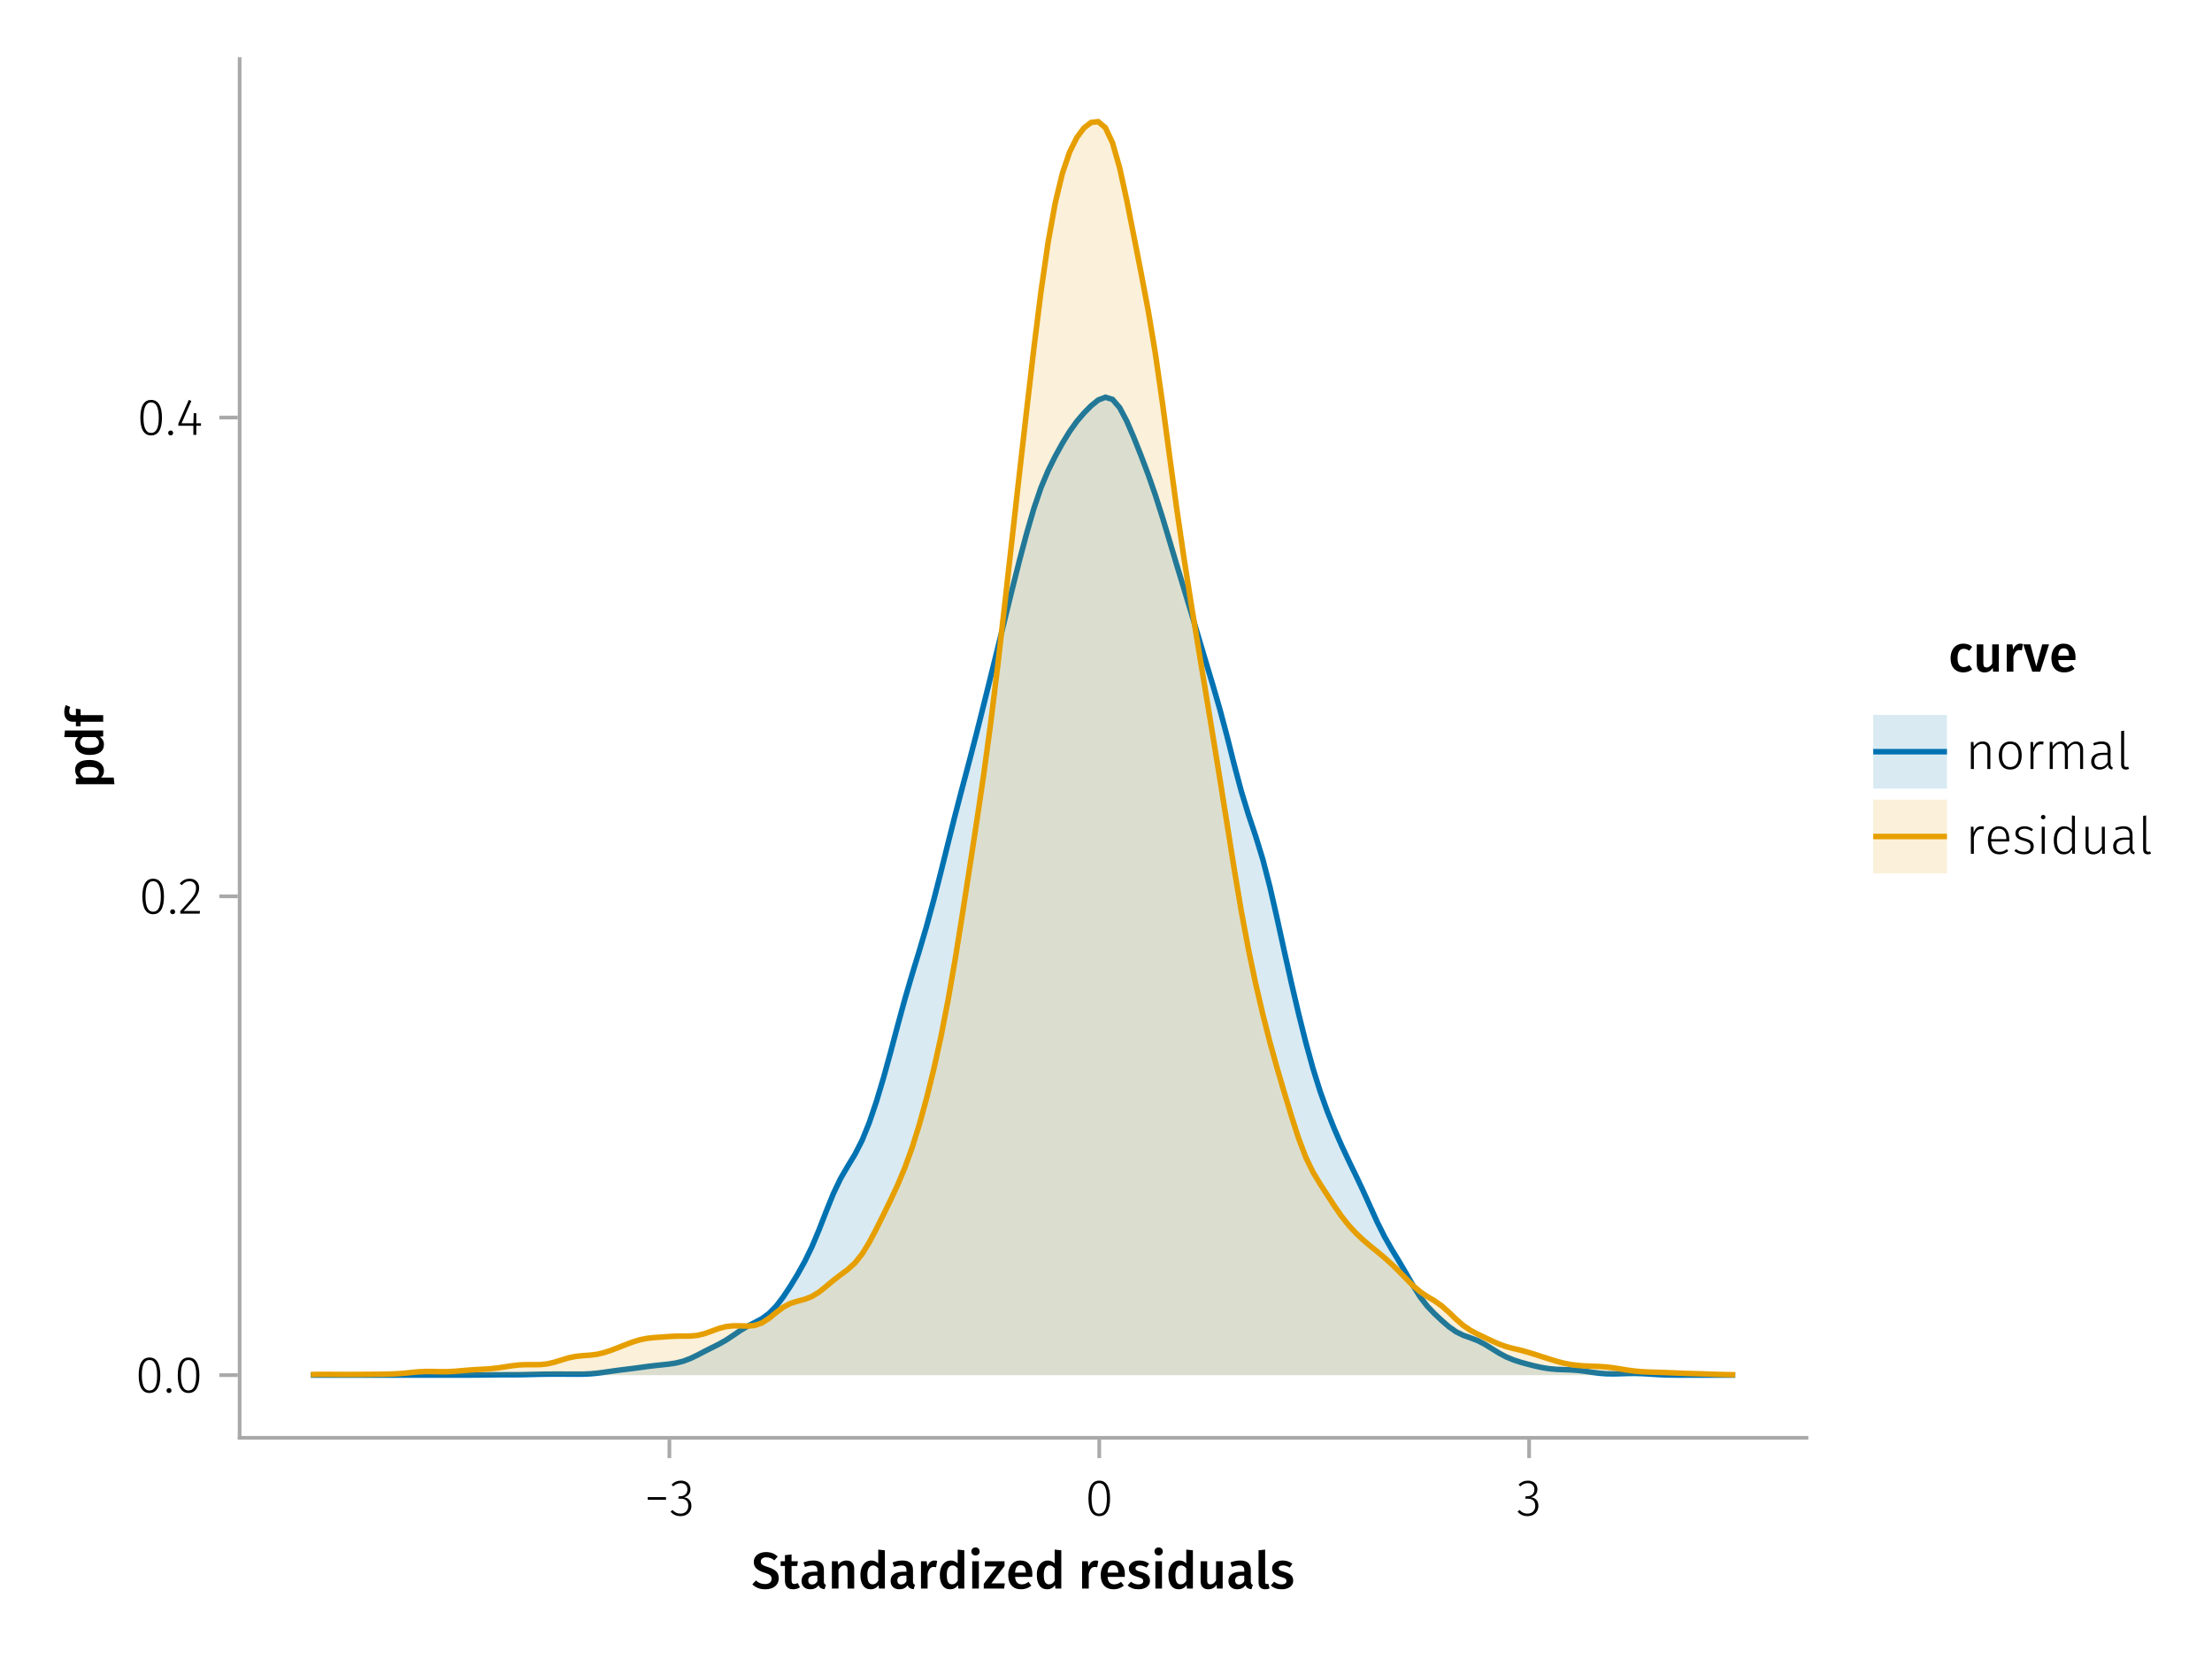 <?xml version="1.0" encoding="UTF-8"?>
<svg xmlns="http://www.w3.org/2000/svg" xmlns:xlink="http://www.w3.org/1999/xlink" width="600" height="450" viewBox="0 0 600 450">
<defs>
<g>
<g id="glyph-0-0-3b0747de">
<path d="M 3.922 -9.891 C 4.598 -9.891 5.188 -9.789 5.688 -9.594 C 6.195 -9.395 6.672 -9.094 7.109 -8.688 L 6.203 -7.641 C 5.859 -7.93 5.508 -8.141 5.156 -8.266 C 4.812 -8.398 4.438 -8.469 4.031 -8.469 C 3.582 -8.469 3.219 -8.367 2.938 -8.172 C 2.664 -7.973 2.531 -7.691 2.531 -7.328 C 2.531 -7.078 2.582 -6.875 2.688 -6.719 C 2.801 -6.562 3 -6.41 3.281 -6.266 C 3.562 -6.129 3.973 -5.977 4.516 -5.812 C 5.473 -5.508 6.191 -5.133 6.672 -4.688 C 7.148 -4.25 7.391 -3.609 7.391 -2.766 C 7.391 -2.18 7.242 -1.664 6.953 -1.219 C 6.66 -0.77 6.238 -0.422 5.688 -0.172 C 5.133 0.078 4.477 0.203 3.719 0.203 C 2.988 0.203 2.332 0.086 1.75 -0.141 C 1.164 -0.379 0.66 -0.707 0.234 -1.125 L 1.188 -2.188 C 1.562 -1.863 1.945 -1.617 2.344 -1.453 C 2.75 -1.297 3.195 -1.219 3.688 -1.219 C 4.219 -1.219 4.645 -1.344 4.969 -1.594 C 5.289 -1.844 5.453 -2.195 5.453 -2.656 C 5.453 -2.938 5.395 -3.164 5.281 -3.344 C 5.176 -3.531 4.988 -3.695 4.719 -3.844 C 4.445 -3.988 4.055 -4.141 3.547 -4.297 C 2.516 -4.617 1.77 -5.004 1.312 -5.453 C 0.852 -5.898 0.625 -6.484 0.625 -7.203 C 0.625 -7.742 0.766 -8.211 1.047 -8.609 C 1.328 -9.016 1.719 -9.328 2.219 -9.547 C 2.719 -9.773 3.285 -9.891 3.922 -9.891 Z M 3.922 -9.891 "/>
</g>
<g id="glyph-0-1-3b0747de">
<path d="M 5.312 -0.344 C 5.051 -0.156 4.758 -0.02 4.438 0.062 C 4.125 0.156 3.797 0.203 3.453 0.203 C 2.723 0.203 2.172 0 1.797 -0.406 C 1.422 -0.812 1.234 -1.414 1.234 -2.219 L 1.234 -6.125 L 0.062 -6.125 L 0.062 -7.406 L 1.234 -7.406 L 1.234 -9.047 L 3.031 -9.25 L 3.031 -7.406 L 4.75 -7.406 L 4.562 -6.125 L 3.031 -6.125 L 3.031 -2.25 C 3.031 -1.883 3.094 -1.625 3.219 -1.469 C 3.344 -1.312 3.539 -1.234 3.812 -1.234 C 4.082 -1.234 4.375 -1.32 4.688 -1.5 Z M 5.312 -0.344 "/>
</g>
<g id="glyph-0-2-3b0747de">
<path d="M 4.734 -7.609 C 5.004 -7.609 5.25 -7.57 5.469 -7.5 L 5.172 -5.766 C 4.941 -5.828 4.723 -5.859 4.516 -5.859 C 4.066 -5.859 3.719 -5.695 3.469 -5.375 C 3.219 -5.062 3.02 -4.586 2.875 -3.953 L 2.875 0 L 1.078 0 L 1.078 -7.406 L 2.625 -7.406 L 2.797 -5.953 C 2.973 -6.484 3.227 -6.891 3.562 -7.172 C 3.906 -7.461 4.297 -7.609 4.734 -7.609 Z M 4.734 -7.609 "/>
</g>
<g id="glyph-1-0-3b0747de">
<path d="M 6.547 -1.953 C 6.547 -1.672 6.586 -1.461 6.672 -1.328 C 6.766 -1.191 6.91 -1.086 7.109 -1.016 L 6.734 0.188 C 6.316 0.145 5.973 0.039 5.703 -0.125 C 5.441 -0.289 5.238 -0.547 5.094 -0.891 C 4.844 -0.523 4.523 -0.25 4.141 -0.062 C 3.766 0.113 3.348 0.203 2.891 0.203 C 2.148 0.203 1.562 -0.004 1.125 -0.422 C 0.695 -0.836 0.484 -1.391 0.484 -2.078 C 0.484 -2.879 0.773 -3.488 1.359 -3.906 C 1.941 -4.332 2.773 -4.547 3.859 -4.547 L 4.781 -4.547 L 4.781 -4.969 C 4.781 -5.445 4.672 -5.781 4.453 -5.969 C 4.234 -6.164 3.883 -6.266 3.406 -6.266 C 2.863 -6.266 2.207 -6.129 1.438 -5.859 L 1.016 -7.078 C 1.941 -7.43 2.836 -7.609 3.703 -7.609 C 5.598 -7.609 6.547 -6.758 6.547 -5.062 Z M 3.359 -1.094 C 3.961 -1.094 4.438 -1.395 4.781 -2 L 4.781 -3.5 L 4.047 -3.5 C 2.891 -3.5 2.312 -3.07 2.312 -2.219 C 2.312 -1.863 2.398 -1.586 2.578 -1.391 C 2.754 -1.191 3.016 -1.094 3.359 -1.094 Z M 3.359 -1.094 "/>
</g>
<g id="glyph-1-1-3b0747de">
<path d="M 7.312 -10.375 L 7.312 0 L 5.719 0 L 5.594 -0.938 C 5.363 -0.582 5.066 -0.301 4.703 -0.094 C 4.348 0.102 3.941 0.203 3.484 0.203 C 2.578 0.203 1.879 -0.145 1.391 -0.844 C 0.91 -1.539 0.672 -2.492 0.672 -3.703 C 0.672 -4.453 0.789 -5.125 1.031 -5.719 C 1.281 -6.312 1.629 -6.773 2.078 -7.109 C 2.535 -7.441 3.062 -7.609 3.656 -7.609 C 4.363 -7.609 4.984 -7.344 5.516 -6.812 L 5.516 -10.562 Z M 3.984 -1.141 C 4.305 -1.141 4.586 -1.219 4.828 -1.375 C 5.066 -1.531 5.297 -1.77 5.516 -2.094 L 5.516 -5.484 C 5.297 -5.742 5.078 -5.938 4.859 -6.062 C 4.641 -6.195 4.391 -6.266 4.109 -6.266 C 3.629 -6.266 3.25 -6.051 2.969 -5.625 C 2.695 -5.207 2.562 -4.566 2.562 -3.703 C 2.562 -2.797 2.68 -2.141 2.922 -1.734 C 3.172 -1.336 3.523 -1.141 3.984 -1.141 Z M 3.984 -1.141 "/>
</g>
<g id="glyph-1-2-3b0747de">
<path d="M 2.875 -7.406 L 2.875 0 L 1.078 0 L 1.078 -7.406 Z M 1.969 -11.156 C 2.301 -11.156 2.57 -11.051 2.781 -10.844 C 2.988 -10.633 3.094 -10.375 3.094 -10.062 C 3.094 -9.758 2.988 -9.504 2.781 -9.297 C 2.57 -9.086 2.301 -8.984 1.969 -8.984 C 1.633 -8.984 1.363 -9.086 1.156 -9.297 C 0.945 -9.504 0.844 -9.758 0.844 -10.062 C 0.844 -10.375 0.945 -10.633 1.156 -10.844 C 1.363 -11.051 1.633 -11.156 1.969 -11.156 Z M 1.969 -11.156 "/>
</g>
<g id="glyph-1-3-3b0747de">
<path d="M 5.891 -7.406 L 5.891 -6.125 L 2.312 -1.406 L 5.969 -1.406 L 5.781 0 L 0.25 0 L 0.25 -1.281 L 3.844 -6 L 0.562 -6 L 0.562 -7.406 Z M 5.891 -7.406 "/>
</g>
<g id="glyph-1-4-3b0747de">
<path d="M 7.156 -3.875 C 7.156 -3.781 7.141 -3.539 7.109 -3.156 L 2.469 -3.156 C 2.52 -2.438 2.703 -1.922 3.016 -1.609 C 3.336 -1.297 3.758 -1.141 4.281 -1.141 C 4.613 -1.141 4.922 -1.191 5.203 -1.297 C 5.492 -1.41 5.801 -1.582 6.125 -1.812 L 6.875 -0.781 C 6.051 -0.125 5.133 0.203 4.125 0.203 C 3 0.203 2.129 -0.141 1.516 -0.828 C 0.91 -1.516 0.609 -2.457 0.609 -3.656 C 0.609 -4.406 0.738 -5.082 1 -5.688 C 1.258 -6.289 1.633 -6.758 2.125 -7.094 C 2.625 -7.438 3.211 -7.609 3.891 -7.609 C 4.93 -7.609 5.734 -7.281 6.297 -6.625 C 6.867 -5.969 7.156 -5.051 7.156 -3.875 Z M 5.375 -4.391 C 5.375 -5.691 4.895 -6.344 3.938 -6.344 C 3.5 -6.344 3.156 -6.18 2.906 -5.859 C 2.656 -5.535 2.508 -5.02 2.469 -4.312 L 5.375 -4.312 Z M 5.375 -4.391 "/>
</g>
<g id="glyph-1-5-3b0747de">
</g>
<g id="glyph-1-6-3b0747de">
<path d="M 7 0 L 5.453 0 L 5.344 -1.031 C 5.07 -0.613 4.754 -0.301 4.391 -0.094 C 4.023 0.102 3.586 0.203 3.078 0.203 C 2.422 0.203 1.91 0 1.547 -0.406 C 1.191 -0.812 1.016 -1.375 1.016 -2.094 L 1.016 -7.406 L 2.797 -7.406 L 2.797 -2.312 C 2.797 -1.895 2.867 -1.594 3.016 -1.406 C 3.16 -1.227 3.391 -1.141 3.703 -1.141 C 4.273 -1.141 4.773 -1.492 5.203 -2.203 L 5.203 -7.406 L 7 -7.406 Z M 7 0 "/>
</g>
<g id="glyph-1-7-3b0747de">
<path d="M 3.422 -7.609 C 4.41 -7.609 5.285 -7.316 6.047 -6.734 L 5.344 -5.688 C 4.707 -6.082 4.086 -6.281 3.484 -6.281 C 3.129 -6.281 2.852 -6.211 2.656 -6.078 C 2.457 -5.941 2.359 -5.766 2.359 -5.547 C 2.359 -5.379 2.398 -5.238 2.484 -5.125 C 2.578 -5.008 2.734 -4.898 2.953 -4.797 C 3.172 -4.703 3.492 -4.598 3.922 -4.484 C 4.723 -4.266 5.316 -3.977 5.703 -3.625 C 6.086 -3.27 6.281 -2.773 6.281 -2.141 C 6.281 -1.398 5.984 -0.82 5.391 -0.406 C 4.797 0 4.051 0.203 3.156 0.203 C 2.551 0.203 2 0.113 1.5 -0.062 C 1 -0.25 0.566 -0.508 0.203 -0.844 L 1.109 -1.844 C 1.754 -1.363 2.426 -1.125 3.125 -1.125 C 3.52 -1.125 3.836 -1.203 4.078 -1.359 C 4.316 -1.516 4.438 -1.734 4.438 -2.016 C 4.438 -2.234 4.391 -2.406 4.297 -2.531 C 4.211 -2.656 4.055 -2.766 3.828 -2.859 C 3.598 -2.961 3.242 -3.082 2.766 -3.219 C 2.004 -3.426 1.445 -3.711 1.094 -4.078 C 0.738 -4.453 0.562 -4.91 0.562 -5.453 C 0.562 -5.867 0.68 -6.238 0.922 -6.562 C 1.16 -6.895 1.492 -7.148 1.922 -7.328 C 2.359 -7.516 2.859 -7.609 3.422 -7.609 Z M 3.422 -7.609 "/>
</g>
<g id="glyph-2-0-3b0747de">
<path d="M 5.031 -7.609 C 5.688 -7.609 6.195 -7.41 6.562 -7.016 C 6.938 -6.617 7.125 -6.066 7.125 -5.359 L 7.125 0 L 5.328 0 L 5.328 -5.078 C 5.328 -5.516 5.25 -5.82 5.094 -6 C 4.945 -6.176 4.723 -6.266 4.422 -6.266 C 4.117 -6.266 3.844 -6.172 3.594 -5.984 C 3.344 -5.797 3.102 -5.52 2.875 -5.156 L 2.875 0 L 1.078 0 L 1.078 -7.406 L 2.625 -7.406 L 2.766 -6.438 C 3.379 -7.219 4.133 -7.609 5.031 -7.609 Z M 5.031 -7.609 "/>
</g>
<g id="glyph-2-1-3b0747de">
<path d="M 7.312 -10.375 L 7.312 0 L 5.719 0 L 5.594 -0.938 C 5.363 -0.582 5.066 -0.301 4.703 -0.094 C 4.348 0.102 3.941 0.203 3.484 0.203 C 2.578 0.203 1.879 -0.145 1.391 -0.844 C 0.91 -1.539 0.672 -2.492 0.672 -3.703 C 0.672 -4.453 0.789 -5.125 1.031 -5.719 C 1.281 -6.312 1.629 -6.773 2.078 -7.109 C 2.535 -7.441 3.062 -7.609 3.656 -7.609 C 4.363 -7.609 4.984 -7.344 5.516 -6.812 L 5.516 -10.562 Z M 3.984 -1.141 C 4.305 -1.141 4.586 -1.219 4.828 -1.375 C 5.066 -1.531 5.297 -1.77 5.516 -2.094 L 5.516 -5.484 C 5.297 -5.742 5.078 -5.938 4.859 -6.062 C 4.641 -6.195 4.391 -6.266 4.109 -6.266 C 3.629 -6.266 3.25 -6.051 2.969 -5.625 C 2.695 -5.207 2.562 -4.566 2.562 -3.703 C 2.562 -2.797 2.68 -2.141 2.922 -1.734 C 3.172 -1.336 3.523 -1.141 3.984 -1.141 Z M 3.984 -1.141 "/>
</g>
<g id="glyph-3-0-3b0747de">
<path d="M 4.734 -7.609 C 5.004 -7.609 5.25 -7.57 5.469 -7.5 L 5.172 -5.766 C 4.941 -5.828 4.723 -5.859 4.516 -5.859 C 4.066 -5.859 3.719 -5.695 3.469 -5.375 C 3.219 -5.062 3.02 -4.586 2.875 -3.953 L 2.875 0 L 1.078 0 L 1.078 -7.406 L 2.625 -7.406 L 2.797 -5.953 C 2.973 -6.484 3.227 -6.891 3.562 -7.172 C 3.906 -7.461 4.297 -7.609 4.734 -7.609 Z M 4.734 -7.609 "/>
</g>
<g id="glyph-3-1-3b0747de">
<path d="M 2.828 0.203 C 2.254 0.203 1.805 0.039 1.484 -0.281 C 1.172 -0.613 1.016 -1.082 1.016 -1.688 L 1.016 -10.375 L 2.797 -10.562 L 2.797 -1.75 C 2.797 -1.406 2.938 -1.234 3.219 -1.234 C 3.363 -1.234 3.504 -1.254 3.641 -1.297 L 4.016 -0.047 C 3.641 0.117 3.242 0.203 2.828 0.203 Z M 2.828 0.203 "/>
</g>
<g id="glyph-4-0-3b0747de">
<path d="M 3.422 -7.609 C 4.41 -7.609 5.285 -7.316 6.047 -6.734 L 5.344 -5.688 C 4.707 -6.082 4.086 -6.281 3.484 -6.281 C 3.129 -6.281 2.852 -6.211 2.656 -6.078 C 2.457 -5.941 2.359 -5.766 2.359 -5.547 C 2.359 -5.379 2.398 -5.238 2.484 -5.125 C 2.578 -5.008 2.734 -4.898 2.953 -4.797 C 3.172 -4.703 3.492 -4.598 3.922 -4.484 C 4.723 -4.266 5.316 -3.977 5.703 -3.625 C 6.086 -3.27 6.281 -2.773 6.281 -2.141 C 6.281 -1.398 5.984 -0.82 5.391 -0.406 C 4.797 0 4.051 0.203 3.156 0.203 C 2.551 0.203 2 0.113 1.5 -0.062 C 1 -0.25 0.566 -0.508 0.203 -0.844 L 1.109 -1.844 C 1.754 -1.363 2.426 -1.125 3.125 -1.125 C 3.52 -1.125 3.836 -1.203 4.078 -1.359 C 4.316 -1.516 4.438 -1.734 4.438 -2.016 C 4.438 -2.234 4.391 -2.406 4.297 -2.531 C 4.211 -2.656 4.055 -2.766 3.828 -2.859 C 3.598 -2.961 3.242 -3.082 2.766 -3.219 C 2.004 -3.426 1.445 -3.711 1.094 -4.078 C 0.738 -4.453 0.562 -4.91 0.562 -5.453 C 0.562 -5.867 0.68 -6.238 0.922 -6.562 C 1.16 -6.895 1.492 -7.148 1.922 -7.328 C 2.359 -7.516 2.859 -7.609 3.422 -7.609 Z M 3.422 -7.609 "/>
</g>
<g id="glyph-4-1-3b0747de">
<path d="M 2.875 -7.406 L 2.875 0 L 1.078 0 L 1.078 -7.406 Z M 1.969 -11.156 C 2.301 -11.156 2.57 -11.051 2.781 -10.844 C 2.988 -10.633 3.094 -10.375 3.094 -10.062 C 3.094 -9.758 2.988 -9.504 2.781 -9.297 C 2.57 -9.086 2.301 -8.984 1.969 -8.984 C 1.633 -8.984 1.363 -9.086 1.156 -9.297 C 0.945 -9.504 0.844 -9.758 0.844 -10.062 C 0.844 -10.375 0.945 -10.633 1.156 -10.844 C 1.363 -11.051 1.633 -11.156 1.969 -11.156 Z M 1.969 -11.156 "/>
</g>
<g id="glyph-4-2-3b0747de">
<path d="M 7.312 -10.375 L 7.312 0 L 5.719 0 L 5.594 -0.938 C 5.363 -0.582 5.066 -0.301 4.703 -0.094 C 4.348 0.102 3.941 0.203 3.484 0.203 C 2.578 0.203 1.879 -0.145 1.391 -0.844 C 0.91 -1.539 0.672 -2.492 0.672 -3.703 C 0.672 -4.453 0.789 -5.125 1.031 -5.719 C 1.281 -6.312 1.629 -6.773 2.078 -7.109 C 2.535 -7.441 3.062 -7.609 3.656 -7.609 C 4.363 -7.609 4.984 -7.344 5.516 -6.812 L 5.516 -10.562 Z M 3.984 -1.141 C 4.305 -1.141 4.586 -1.219 4.828 -1.375 C 5.066 -1.531 5.297 -1.77 5.516 -2.094 L 5.516 -5.484 C 5.297 -5.742 5.078 -5.938 4.859 -6.062 C 4.641 -6.195 4.391 -6.266 4.109 -6.266 C 3.629 -6.266 3.25 -6.051 2.969 -5.625 C 2.695 -5.207 2.562 -4.566 2.562 -3.703 C 2.562 -2.797 2.68 -2.141 2.922 -1.734 C 3.172 -1.336 3.523 -1.141 3.984 -1.141 Z M 3.984 -1.141 "/>
</g>
<g id="glyph-4-3-3b0747de">
<path d="M 6.547 -1.953 C 6.547 -1.672 6.586 -1.461 6.672 -1.328 C 6.766 -1.191 6.91 -1.086 7.109 -1.016 L 6.734 0.188 C 6.316 0.145 5.973 0.039 5.703 -0.125 C 5.441 -0.289 5.238 -0.547 5.094 -0.891 C 4.844 -0.523 4.523 -0.25 4.141 -0.062 C 3.766 0.113 3.348 0.203 2.891 0.203 C 2.148 0.203 1.562 -0.004 1.125 -0.422 C 0.695 -0.836 0.484 -1.391 0.484 -2.078 C 0.484 -2.879 0.773 -3.488 1.359 -3.906 C 1.941 -4.332 2.773 -4.547 3.859 -4.547 L 4.781 -4.547 L 4.781 -4.969 C 4.781 -5.445 4.672 -5.781 4.453 -5.969 C 4.234 -6.164 3.883 -6.266 3.406 -6.266 C 2.863 -6.266 2.207 -6.129 1.438 -5.859 L 1.016 -7.078 C 1.941 -7.43 2.836 -7.609 3.703 -7.609 C 5.598 -7.609 6.547 -6.758 6.547 -5.062 Z M 3.359 -1.094 C 3.961 -1.094 4.438 -1.395 4.781 -2 L 4.781 -3.5 L 4.047 -3.5 C 2.891 -3.5 2.312 -3.07 2.312 -2.219 C 2.312 -1.863 2.398 -1.586 2.578 -1.391 C 2.754 -1.191 3.016 -1.094 3.359 -1.094 Z M 3.359 -1.094 "/>
</g>
<g id="glyph-5-0-3b0747de">
<path d="M 0.969 -4.281 L 0.969 -5 L 5.938 -5 L 5.938 -4.281 Z M 0.969 -4.281 "/>
</g>
<g id="glyph-5-1-3b0747de">
<path d="M 3.094 -9.469 C 3.613 -9.469 4.066 -9.363 4.453 -9.156 C 4.848 -8.945 5.145 -8.664 5.344 -8.312 C 5.551 -7.969 5.656 -7.578 5.656 -7.141 C 5.656 -6.535 5.484 -6.039 5.141 -5.656 C 4.805 -5.281 4.367 -5.047 3.828 -4.953 C 4.43 -4.922 4.93 -4.703 5.328 -4.297 C 5.723 -3.898 5.922 -3.344 5.922 -2.625 C 5.922 -2.082 5.797 -1.602 5.547 -1.188 C 5.305 -0.77 4.961 -0.441 4.516 -0.203 C 4.066 0.035 3.547 0.156 2.953 0.156 C 1.867 0.156 0.977 -0.242 0.281 -1.047 L 0.797 -1.516 C 1.117 -1.172 1.445 -0.922 1.781 -0.766 C 2.125 -0.609 2.504 -0.531 2.922 -0.531 C 3.598 -0.531 4.125 -0.723 4.5 -1.109 C 4.883 -1.492 5.078 -2 5.078 -2.625 C 5.078 -3.926 4.379 -4.578 2.984 -4.578 L 2.359 -4.578 L 2.484 -5.234 L 2.922 -5.234 C 3.453 -5.234 3.906 -5.395 4.281 -5.719 C 4.656 -6.039 4.844 -6.5 4.844 -7.094 C 4.844 -7.613 4.676 -8.023 4.344 -8.328 C 4.02 -8.629 3.586 -8.781 3.047 -8.781 C 2.66 -8.781 2.301 -8.711 1.969 -8.578 C 1.645 -8.441 1.316 -8.219 0.984 -7.906 L 0.547 -8.406 C 0.922 -8.77 1.312 -9.035 1.719 -9.203 C 2.133 -9.379 2.594 -9.469 3.094 -9.469 Z M 3.094 -9.469 "/>
</g>
<g id="glyph-5-2-3b0747de">
<path d="M 4 -7.469 C 4.969 -7.469 5.723 -7.133 6.266 -6.469 C 6.816 -5.801 7.094 -4.875 7.094 -3.688 C 7.094 -2.5 6.816 -1.562 6.266 -0.875 C 5.711 -0.188 4.953 0.156 3.984 0.156 C 3.016 0.156 2.254 -0.18 1.703 -0.859 C 1.16 -1.535 0.891 -2.469 0.891 -3.656 C 0.891 -4.426 1.016 -5.098 1.266 -5.672 C 1.523 -6.254 1.883 -6.695 2.344 -7 C 2.812 -7.312 3.363 -7.469 4 -7.469 Z M 4 -6.797 C 3.289 -6.797 2.738 -6.523 2.344 -5.984 C 1.957 -5.453 1.766 -4.676 1.766 -3.656 C 1.766 -2.633 1.957 -1.859 2.344 -1.328 C 2.727 -0.797 3.273 -0.531 3.984 -0.531 C 4.691 -0.531 5.242 -0.797 5.641 -1.328 C 6.047 -1.859 6.25 -2.645 6.25 -3.688 C 6.25 -4.695 6.051 -5.469 5.656 -6 C 5.27 -6.531 4.719 -6.797 4 -6.797 Z M 4 -6.797 "/>
</g>
<g id="glyph-5-3-3b0747de">
<path d="M 4.328 -7.469 C 4.617 -7.469 4.859 -7.441 5.047 -7.391 L 4.906 -6.625 C 4.695 -6.676 4.477 -6.703 4.25 -6.703 C 3.758 -6.703 3.363 -6.52 3.062 -6.156 C 2.758 -5.801 2.504 -5.242 2.297 -4.484 L 2.297 0 L 1.484 0 L 1.484 -7.328 L 2.188 -7.328 L 2.25 -5.688 C 2.445 -6.289 2.711 -6.738 3.047 -7.031 C 3.391 -7.32 3.816 -7.469 4.328 -7.469 Z M 4.328 -7.469 "/>
</g>
<g id="glyph-5-4-3b0747de">
<path d="M 8.625 -7.469 C 9.207 -7.469 9.672 -7.266 10.016 -6.859 C 10.359 -6.461 10.531 -5.922 10.531 -5.234 L 10.531 0 L 9.719 0 L 9.719 -5.125 C 9.719 -5.695 9.609 -6.117 9.391 -6.391 C 9.172 -6.672 8.863 -6.812 8.469 -6.812 C 8.062 -6.812 7.691 -6.68 7.359 -6.422 C 7.035 -6.16 6.719 -5.789 6.406 -5.312 L 6.406 0 L 5.594 0 L 5.594 -5.125 C 5.594 -5.695 5.484 -6.117 5.266 -6.391 C 5.047 -6.672 4.742 -6.812 4.359 -6.812 C 3.93 -6.812 3.555 -6.68 3.234 -6.422 C 2.91 -6.16 2.598 -5.789 2.297 -5.312 L 2.297 0 L 1.484 0 L 1.484 -7.328 L 2.188 -7.328 L 2.25 -6.078 C 2.531 -6.516 2.863 -6.852 3.25 -7.094 C 3.633 -7.344 4.055 -7.469 4.516 -7.469 C 4.973 -7.469 5.359 -7.336 5.672 -7.078 C 5.992 -6.828 6.211 -6.473 6.328 -6.016 C 6.617 -6.473 6.957 -6.828 7.344 -7.078 C 7.727 -7.336 8.156 -7.469 8.625 -7.469 Z M 8.625 -7.469 "/>
</g>
<g id="glyph-5-5-3b0747de">
<path d="M 6.031 -1.625 C 6.031 -1.238 6.078 -0.961 6.172 -0.797 C 6.273 -0.629 6.438 -0.504 6.656 -0.422 L 6.469 0.156 C 6.133 0.094 5.875 -0.031 5.688 -0.219 C 5.508 -0.406 5.391 -0.691 5.328 -1.078 C 4.828 -0.254 4.066 0.156 3.047 0.156 C 2.348 0.156 1.797 -0.039 1.391 -0.438 C 0.984 -0.832 0.781 -1.363 0.781 -2.031 C 0.781 -2.781 1.047 -3.359 1.578 -3.766 C 2.117 -4.18 2.867 -4.391 3.828 -4.391 L 5.219 -4.391 L 5.219 -5.109 C 5.219 -5.691 5.086 -6.117 4.828 -6.391 C 4.566 -6.66 4.133 -6.797 3.531 -6.797 C 2.969 -6.797 2.305 -6.656 1.547 -6.375 L 1.328 -6.984 C 2.148 -7.305 2.922 -7.469 3.641 -7.469 C 5.234 -7.469 6.031 -6.695 6.031 -5.156 Z M 3.188 -0.5 C 4.07 -0.5 4.75 -0.93 5.219 -1.797 L 5.219 -3.812 L 3.953 -3.812 C 3.203 -3.812 2.629 -3.664 2.234 -3.375 C 1.848 -3.082 1.656 -2.648 1.656 -2.078 C 1.656 -1.566 1.789 -1.176 2.062 -0.906 C 2.332 -0.633 2.707 -0.5 3.188 -0.5 Z M 3.188 -0.5 "/>
</g>
<g id="glyph-6-0-3b0747de">
<path d="M 3.844 -9.469 C 4.812 -9.469 5.539 -9.055 6.031 -8.234 C 6.531 -7.422 6.781 -6.223 6.781 -4.641 C 6.781 -3.078 6.531 -1.883 6.031 -1.062 C 5.531 -0.25 4.801 0.156 3.844 0.156 C 2.883 0.156 2.156 -0.25 1.656 -1.062 C 1.164 -1.883 0.922 -3.082 0.922 -4.656 C 0.922 -6.238 1.164 -7.438 1.656 -8.25 C 2.156 -9.062 2.883 -9.469 3.844 -9.469 Z M 3.844 -8.797 C 2.457 -8.797 1.766 -7.414 1.766 -4.656 C 1.766 -1.895 2.457 -0.516 3.844 -0.516 C 4.531 -0.516 5.047 -0.848 5.391 -1.516 C 5.742 -2.191 5.922 -3.234 5.922 -4.641 C 5.922 -6.055 5.742 -7.102 5.391 -7.781 C 5.047 -8.457 4.531 -8.797 3.844 -8.797 Z M 3.844 -8.797 "/>
</g>
<g id="glyph-7-0-3b0747de">
<path d="M -7.609 -4.906 C -7.609 -5.844 -7.27 -6.535 -6.594 -6.984 C -5.914 -7.43 -4.957 -7.656 -3.719 -7.656 C -2.957 -7.656 -2.281 -7.539 -1.688 -7.312 C -1.094 -7.082 -0.629 -6.742 -0.297 -6.297 C 0.035 -5.859 0.203 -5.336 0.203 -4.734 C 0.203 -3.953 -0.066 -3.332 -0.609 -2.875 L 2.859 -2.875 L 3.047 -1.078 L -7.406 -1.078 L -7.406 -2.641 L -6.5 -2.75 C -6.875 -3.031 -7.148 -3.359 -7.328 -3.734 C -7.516 -4.109 -7.609 -4.5 -7.609 -4.906 Z M -1.156 -4.234 C -1.156 -5.266 -2.004 -5.781 -3.703 -5.781 C -4.609 -5.781 -5.258 -5.66 -5.656 -5.422 C -6.062 -5.191 -6.266 -4.844 -6.266 -4.375 C -6.266 -4.082 -6.172 -3.805 -5.984 -3.547 C -5.805 -3.285 -5.566 -3.062 -5.266 -2.875 L -1.938 -2.875 C -1.414 -3.219 -1.156 -3.672 -1.156 -4.234 Z M -1.156 -4.234 "/>
</g>
<g id="glyph-8-0-3b0747de">
<path d="M -10.375 -7.312 L 0 -7.312 L 0 -5.719 L -0.938 -5.594 C -0.582 -5.363 -0.301 -5.066 -0.094 -4.703 C 0.102 -4.348 0.203 -3.941 0.203 -3.484 C 0.203 -2.578 -0.145 -1.879 -0.844 -1.391 C -1.539 -0.91 -2.492 -0.672 -3.703 -0.672 C -4.453 -0.672 -5.125 -0.789 -5.719 -1.031 C -6.312 -1.281 -6.773 -1.629 -7.109 -2.078 C -7.441 -2.535 -7.609 -3.062 -7.609 -3.656 C -7.609 -4.363 -7.344 -4.984 -6.812 -5.516 L -10.562 -5.516 Z M -1.141 -3.984 C -1.141 -4.305 -1.219 -4.586 -1.375 -4.828 C -1.531 -5.066 -1.77 -5.297 -2.094 -5.516 L -5.484 -5.516 C -5.742 -5.297 -5.938 -5.078 -6.062 -4.859 C -6.195 -4.641 -6.266 -4.391 -6.266 -4.109 C -6.266 -3.629 -6.051 -3.25 -5.625 -2.969 C -5.207 -2.695 -4.566 -2.562 -3.703 -2.562 C -2.797 -2.562 -2.141 -2.68 -1.734 -2.922 C -1.336 -3.172 -1.141 -3.523 -1.141 -3.984 Z M -1.141 -3.984 "/>
</g>
<g id="glyph-8-1-3b0747de">
<path d="M -9.219 -4.078 C -9.219 -3.723 -9.133 -3.469 -8.969 -3.312 C -8.801 -3.156 -8.539 -3.078 -8.188 -3.078 L -7.406 -3.078 L -7.406 -4.859 L -6.125 -4.656 L -6.125 -3.078 L 0 -3.078 L 0 -1.281 L -6.125 -1.281 L -6.125 -0.078 L -7.406 -0.078 L -7.406 -1.281 L -8.219 -1.281 C -8.914 -1.281 -9.477 -1.504 -9.906 -1.953 C -10.344 -2.41 -10.562 -3.055 -10.562 -3.891 C -10.562 -4.547 -10.422 -5.188 -10.141 -5.812 L -8.938 -5.297 C -9.125 -4.891 -9.219 -4.484 -9.219 -4.078 Z M -9.219 -4.078 "/>
</g>
<g id="glyph-9-0-3b0747de">
<path d="M 3.844 -9.469 C 4.812 -9.469 5.539 -9.055 6.031 -8.234 C 6.531 -7.422 6.781 -6.223 6.781 -4.641 C 6.781 -3.078 6.531 -1.883 6.031 -1.062 C 5.531 -0.25 4.801 0.156 3.844 0.156 C 2.883 0.156 2.156 -0.25 1.656 -1.062 C 1.164 -1.883 0.922 -3.082 0.922 -4.656 C 0.922 -6.238 1.164 -7.438 1.656 -8.25 C 2.156 -9.062 2.883 -9.469 3.844 -9.469 Z M 3.844 -8.797 C 2.457 -8.797 1.766 -7.414 1.766 -4.656 C 1.766 -1.895 2.457 -0.516 3.844 -0.516 C 4.531 -0.516 5.047 -0.848 5.391 -1.516 C 5.742 -2.191 5.922 -3.234 5.922 -4.641 C 5.922 -6.055 5.742 -7.102 5.391 -7.781 C 5.047 -8.457 4.531 -8.797 3.844 -8.797 Z M 3.844 -8.797 "/>
</g>
<g id="glyph-10-0-3b0747de">
<path d="M 1.438 -1.172 C 1.633 -1.172 1.797 -1.109 1.922 -0.984 C 2.047 -0.859 2.109 -0.703 2.109 -0.516 C 2.109 -0.316 2.047 -0.156 1.922 -0.031 C 1.797 0.094 1.633 0.156 1.438 0.156 C 1.25 0.156 1.086 0.094 0.953 -0.031 C 0.828 -0.164 0.766 -0.328 0.766 -0.516 C 0.766 -0.703 0.828 -0.859 0.953 -0.984 C 1.086 -1.109 1.25 -1.172 1.438 -1.172 Z M 1.438 -1.172 "/>
</g>
<g id="glyph-11-0-3b0747de">
<path d="M 3.844 -9.469 C 4.812 -9.469 5.539 -9.055 6.031 -8.234 C 6.531 -7.422 6.781 -6.223 6.781 -4.641 C 6.781 -3.078 6.531 -1.883 6.031 -1.062 C 5.531 -0.25 4.801 0.156 3.844 0.156 C 2.883 0.156 2.156 -0.25 1.656 -1.062 C 1.164 -1.883 0.922 -3.082 0.922 -4.656 C 0.922 -6.238 1.164 -7.438 1.656 -8.25 C 2.156 -9.062 2.883 -9.469 3.844 -9.469 Z M 3.844 -8.797 C 2.457 -8.797 1.766 -7.414 1.766 -4.656 C 1.766 -1.895 2.457 -0.516 3.844 -0.516 C 4.531 -0.516 5.047 -0.848 5.391 -1.516 C 5.742 -2.191 5.922 -3.234 5.922 -4.641 C 5.922 -6.055 5.742 -7.102 5.391 -7.781 C 5.047 -8.457 4.531 -8.797 3.844 -8.797 Z M 3.844 -8.797 "/>
</g>
<g id="glyph-12-0-3b0747de">
<path d="M 3.844 -9.469 C 4.812 -9.469 5.539 -9.055 6.031 -8.234 C 6.531 -7.422 6.781 -6.223 6.781 -4.641 C 6.781 -3.078 6.531 -1.883 6.031 -1.062 C 5.531 -0.25 4.801 0.156 3.844 0.156 C 2.883 0.156 2.156 -0.25 1.656 -1.062 C 1.164 -1.883 0.922 -3.082 0.922 -4.656 C 0.922 -6.238 1.164 -7.438 1.656 -8.25 C 2.156 -9.062 2.883 -9.469 3.844 -9.469 Z M 3.844 -8.797 C 2.457 -8.797 1.766 -7.414 1.766 -4.656 C 1.766 -1.895 2.457 -0.516 3.844 -0.516 C 4.531 -0.516 5.047 -0.848 5.391 -1.516 C 5.742 -2.191 5.922 -3.234 5.922 -4.641 C 5.922 -6.055 5.742 -7.102 5.391 -7.781 C 5.047 -8.457 4.531 -8.797 3.844 -8.797 Z M 3.844 -8.797 "/>
</g>
<g id="glyph-12-1-3b0747de">
<path d="M 1.438 -1.172 C 1.633 -1.172 1.797 -1.109 1.922 -0.984 C 2.047 -0.859 2.109 -0.703 2.109 -0.516 C 2.109 -0.316 2.047 -0.156 1.922 -0.031 C 1.797 0.094 1.633 0.156 1.438 0.156 C 1.25 0.156 1.086 0.094 0.953 -0.031 C 0.828 -0.164 0.766 -0.328 0.766 -0.516 C 0.766 -0.703 0.828 -0.859 0.953 -0.984 C 1.086 -1.109 1.25 -1.172 1.438 -1.172 Z M 1.438 -1.172 "/>
</g>
<g id="glyph-12-2-3b0747de">
<path d="M 3.156 -9.469 C 3.938 -9.469 4.555 -9.238 5.016 -8.781 C 5.484 -8.32 5.719 -7.734 5.719 -7.016 C 5.719 -6.41 5.586 -5.844 5.328 -5.312 C 5.078 -4.781 4.68 -4.195 4.141 -3.562 C 3.609 -2.926 2.742 -1.977 1.547 -0.719 L 5.969 -0.719 L 5.859 0 L 0.609 0 L 0.609 -0.688 C 1.879 -2.051 2.789 -3.062 3.344 -3.719 C 3.906 -4.375 4.301 -4.941 4.531 -5.422 C 4.758 -5.898 4.875 -6.414 4.875 -6.969 C 4.875 -7.52 4.711 -7.957 4.391 -8.281 C 4.066 -8.613 3.641 -8.781 3.109 -8.781 C 2.68 -8.781 2.301 -8.691 1.969 -8.516 C 1.633 -8.336 1.316 -8.07 1.016 -7.719 L 0.469 -8.141 C 0.832 -8.586 1.234 -8.922 1.672 -9.141 C 2.109 -9.359 2.602 -9.469 3.156 -9.469 Z M 3.156 -9.469 "/>
</g>
<g id="glyph-13-0-3b0747de">
<path d="M 3.844 -9.469 C 4.812 -9.469 5.539 -9.055 6.031 -8.234 C 6.531 -7.422 6.781 -6.223 6.781 -4.641 C 6.781 -3.078 6.531 -1.883 6.031 -1.062 C 5.531 -0.25 4.801 0.156 3.844 0.156 C 2.883 0.156 2.156 -0.25 1.656 -1.062 C 1.164 -1.883 0.922 -3.082 0.922 -4.656 C 0.922 -6.238 1.164 -7.438 1.656 -8.25 C 2.156 -9.062 2.883 -9.469 3.844 -9.469 Z M 3.844 -8.797 C 2.457 -8.797 1.766 -7.414 1.766 -4.656 C 1.766 -1.895 2.457 -0.516 3.844 -0.516 C 4.531 -0.516 5.047 -0.848 5.391 -1.516 C 5.742 -2.191 5.922 -3.234 5.922 -4.641 C 5.922 -6.055 5.742 -7.102 5.391 -7.781 C 5.047 -8.457 4.531 -8.797 3.844 -8.797 Z M 3.844 -8.797 "/>
</g>
<g id="glyph-14-0-3b0747de">
<path d="M 1.438 -1.172 C 1.633 -1.172 1.797 -1.109 1.922 -0.984 C 2.047 -0.859 2.109 -0.703 2.109 -0.516 C 2.109 -0.316 2.047 -0.156 1.922 -0.031 C 1.797 0.094 1.633 0.156 1.438 0.156 C 1.25 0.156 1.086 0.094 0.953 -0.031 C 0.828 -0.164 0.766 -0.328 0.766 -0.516 C 0.766 -0.703 0.828 -0.859 0.953 -0.984 C 1.086 -1.109 1.25 -1.172 1.438 -1.172 Z M 1.438 -1.172 "/>
</g>
<g id="glyph-15-0-3b0747de">
<path d="M 6.766 -3.125 L 6.766 -2.453 L 5.5 -2.453 L 5.5 0 L 4.703 0 L 4.703 -2.453 L 0.625 -2.453 L 0.625 -3.047 L 3.469 -9.469 L 4.156 -9.188 L 1.5 -3.125 L 4.703 -3.125 L 4.797 -5.859 L 5.5 -5.859 L 5.5 -3.125 Z M 6.766 -3.125 "/>
</g>
<g id="glyph-16-0-3b0747de">
<path d="M 4.062 -7.609 C 4.539 -7.609 4.973 -7.539 5.359 -7.406 C 5.754 -7.27 6.125 -7.051 6.469 -6.75 L 5.672 -5.672 C 5.422 -5.859 5.176 -5.992 4.938 -6.078 C 4.707 -6.16 4.453 -6.203 4.172 -6.203 C 3.055 -6.203 2.5 -5.359 2.5 -3.672 C 2.5 -2.805 2.645 -2.188 2.938 -1.812 C 3.227 -1.438 3.641 -1.25 4.172 -1.25 C 4.43 -1.25 4.672 -1.289 4.891 -1.375 C 5.109 -1.457 5.367 -1.594 5.672 -1.781 L 6.469 -0.641 C 5.77 -0.078 4.973 0.203 4.078 0.203 C 3.367 0.203 2.75 0.047 2.219 -0.266 C 1.695 -0.578 1.297 -1.02 1.016 -1.594 C 0.742 -2.176 0.609 -2.859 0.609 -3.641 C 0.609 -4.422 0.742 -5.113 1.016 -5.719 C 1.297 -6.32 1.695 -6.785 2.219 -7.109 C 2.75 -7.441 3.363 -7.609 4.062 -7.609 Z M 4.062 -7.609 "/>
</g>
<g id="glyph-16-1-3b0747de">
<path d="M 7.031 -7.406 L 4.625 0 L 2.484 0 L 0.031 -7.406 L 1.969 -7.406 L 3.562 -1.438 L 5.188 -7.406 Z M 7.031 -7.406 "/>
</g>
<g id="glyph-17-0-3b0747de">
<path d="M 7 0 L 5.453 0 L 5.344 -1.031 C 5.07 -0.613 4.754 -0.301 4.391 -0.094 C 4.023 0.102 3.586 0.203 3.078 0.203 C 2.422 0.203 1.91 0 1.547 -0.406 C 1.191 -0.812 1.016 -1.375 1.016 -2.094 L 1.016 -7.406 L 2.797 -7.406 L 2.797 -2.312 C 2.797 -1.895 2.867 -1.594 3.016 -1.406 C 3.16 -1.227 3.391 -1.141 3.703 -1.141 C 4.273 -1.141 4.773 -1.492 5.203 -2.203 L 5.203 -7.406 L 7 -7.406 Z M 7 0 "/>
</g>
<g id="glyph-17-1-3b0747de">
<path d="M 7.156 -3.875 C 7.156 -3.781 7.141 -3.539 7.109 -3.156 L 2.469 -3.156 C 2.52 -2.438 2.703 -1.922 3.016 -1.609 C 3.336 -1.297 3.758 -1.141 4.281 -1.141 C 4.613 -1.141 4.922 -1.191 5.203 -1.297 C 5.492 -1.41 5.801 -1.582 6.125 -1.812 L 6.875 -0.781 C 6.051 -0.125 5.133 0.203 4.125 0.203 C 3 0.203 2.129 -0.141 1.516 -0.828 C 0.91 -1.516 0.609 -2.457 0.609 -3.656 C 0.609 -4.406 0.738 -5.082 1 -5.688 C 1.258 -6.289 1.633 -6.758 2.125 -7.094 C 2.625 -7.438 3.211 -7.609 3.891 -7.609 C 4.93 -7.609 5.734 -7.281 6.297 -6.625 C 6.867 -5.969 7.156 -5.051 7.156 -3.875 Z M 5.375 -4.391 C 5.375 -5.691 4.895 -6.344 3.938 -6.344 C 3.5 -6.344 3.156 -6.18 2.906 -5.859 C 2.656 -5.535 2.508 -5.02 2.469 -4.312 L 5.375 -4.312 Z M 5.375 -4.391 "/>
</g>
<g id="glyph-18-0-3b0747de">
<path d="M 4.734 -7.609 C 5.004 -7.609 5.25 -7.57 5.469 -7.5 L 5.172 -5.766 C 4.941 -5.828 4.723 -5.859 4.516 -5.859 C 4.066 -5.859 3.719 -5.695 3.469 -5.375 C 3.219 -5.062 3.02 -4.586 2.875 -3.953 L 2.875 0 L 1.078 0 L 1.078 -7.406 L 2.625 -7.406 L 2.797 -5.953 C 2.973 -6.484 3.227 -6.891 3.562 -7.172 C 3.906 -7.461 4.297 -7.609 4.734 -7.609 Z M 4.734 -7.609 "/>
</g>
<g id="glyph-19-0-3b0747de">
<path d="M 4.719 -7.469 C 5.383 -7.469 5.891 -7.27 6.234 -6.875 C 6.586 -6.488 6.766 -5.941 6.766 -5.234 L 6.766 0 L 5.953 0 L 5.953 -5.125 C 5.953 -5.707 5.832 -6.133 5.594 -6.406 C 5.363 -6.676 5.02 -6.812 4.562 -6.812 C 4.094 -6.812 3.676 -6.68 3.312 -6.422 C 2.957 -6.172 2.617 -5.801 2.297 -5.312 L 2.297 0 L 1.484 0 L 1.484 -7.328 L 2.188 -7.328 L 2.266 -6.078 C 2.566 -6.516 2.922 -6.852 3.328 -7.094 C 3.742 -7.344 4.207 -7.469 4.719 -7.469 Z M 4.719 -7.469 "/>
</g>
<g id="glyph-20-0-3b0747de">
<path d="M 2.703 0.156 C 2.297 0.156 1.977 0.039 1.75 -0.188 C 1.52 -0.426 1.406 -0.773 1.406 -1.234 L 1.406 -10.297 L 2.219 -10.406 L 2.219 -1.266 C 2.219 -0.785 2.414 -0.547 2.812 -0.547 C 3.008 -0.547 3.176 -0.578 3.312 -0.641 L 3.547 -0.047 C 3.285 0.086 3.004 0.156 2.703 0.156 Z M 2.703 0.156 "/>
</g>
<g id="glyph-21-0-3b0747de">
<path d="M 4.328 -7.469 C 4.617 -7.469 4.859 -7.441 5.047 -7.391 L 4.906 -6.625 C 4.695 -6.676 4.477 -6.703 4.25 -6.703 C 3.758 -6.703 3.363 -6.52 3.062 -6.156 C 2.758 -5.801 2.504 -5.242 2.297 -4.484 L 2.297 0 L 1.484 0 L 1.484 -7.328 L 2.188 -7.328 L 2.25 -5.688 C 2.445 -6.289 2.711 -6.738 3.047 -7.031 C 3.391 -7.32 3.816 -7.469 4.328 -7.469 Z M 4.328 -7.469 "/>
</g>
<g id="glyph-21-1-3b0747de">
<path d="M 6.672 -3.938 C 6.672 -3.727 6.664 -3.531 6.656 -3.344 L 1.766 -3.344 C 1.805 -2.395 2.031 -1.688 2.438 -1.219 C 2.844 -0.758 3.379 -0.531 4.047 -0.531 C 4.43 -0.531 4.77 -0.586 5.062 -0.703 C 5.352 -0.816 5.672 -1.004 6.016 -1.266 L 6.391 -0.734 C 6.035 -0.441 5.664 -0.219 5.281 -0.062 C 4.895 0.082 4.469 0.156 4 0.156 C 3.031 0.156 2.27 -0.172 1.719 -0.828 C 1.164 -1.492 0.891 -2.414 0.891 -3.594 C 0.891 -4.375 1.008 -5.055 1.25 -5.641 C 1.488 -6.223 1.828 -6.672 2.266 -6.984 C 2.711 -7.305 3.234 -7.469 3.828 -7.469 C 4.754 -7.469 5.457 -7.156 5.938 -6.531 C 6.426 -5.906 6.672 -5.039 6.672 -3.938 Z M 5.875 -4.188 C 5.875 -5.008 5.703 -5.648 5.359 -6.109 C 5.023 -6.566 4.52 -6.797 3.844 -6.797 C 3.238 -6.797 2.75 -6.562 2.375 -6.094 C 2 -5.633 1.797 -4.926 1.766 -3.969 L 5.875 -3.969 Z M 5.875 -4.188 "/>
</g>
<g id="glyph-21-2-3b0747de">
<path d="M 6.703 -10.297 L 6.703 0 L 6 0 L 5.906 -1.125 C 5.406 -0.27 4.672 0.156 3.703 0.156 C 2.859 0.156 2.191 -0.18 1.703 -0.859 C 1.211 -1.535 0.969 -2.457 0.969 -3.625 C 0.969 -4.383 1.082 -5.051 1.312 -5.625 C 1.539 -6.207 1.867 -6.66 2.297 -6.984 C 2.734 -7.305 3.25 -7.469 3.844 -7.469 C 4.664 -7.469 5.348 -7.141 5.891 -6.484 L 5.891 -10.406 Z M 3.844 -0.516 C 4.301 -0.516 4.691 -0.625 5.016 -0.844 C 5.336 -1.07 5.629 -1.414 5.891 -1.875 L 5.891 -5.703 C 5.367 -6.43 4.727 -6.797 3.969 -6.797 C 3.312 -6.797 2.785 -6.52 2.391 -5.969 C 2.004 -5.426 1.816 -4.648 1.828 -3.641 C 1.828 -2.629 2.004 -1.852 2.359 -1.312 C 2.711 -0.781 3.207 -0.516 3.844 -0.516 Z M 3.844 -0.516 "/>
</g>
<g id="glyph-21-3-3b0747de">
<path d="M 6.625 0 L 5.922 0 L 5.875 -1.297 C 5.301 -0.328 4.504 0.156 3.484 0.156 C 2.816 0.156 2.301 -0.035 1.938 -0.422 C 1.582 -0.816 1.406 -1.375 1.406 -2.094 L 1.406 -7.328 L 2.219 -7.328 L 2.219 -2.172 C 2.219 -1.598 2.336 -1.176 2.578 -0.906 C 2.816 -0.645 3.18 -0.516 3.672 -0.516 C 4.516 -0.516 5.227 -1.016 5.812 -2.016 L 5.812 -7.328 L 6.625 -7.328 Z M 6.625 0 "/>
</g>
<g id="glyph-21-4-3b0747de">
<path d="M 6.031 -1.625 C 6.031 -1.238 6.078 -0.961 6.172 -0.797 C 6.273 -0.629 6.438 -0.504 6.656 -0.422 L 6.469 0.156 C 6.133 0.094 5.875 -0.031 5.688 -0.219 C 5.508 -0.406 5.391 -0.691 5.328 -1.078 C 4.828 -0.254 4.066 0.156 3.047 0.156 C 2.348 0.156 1.797 -0.039 1.391 -0.438 C 0.984 -0.832 0.781 -1.363 0.781 -2.031 C 0.781 -2.781 1.047 -3.359 1.578 -3.766 C 2.117 -4.18 2.867 -4.391 3.828 -4.391 L 5.219 -4.391 L 5.219 -5.109 C 5.219 -5.691 5.086 -6.117 4.828 -6.391 C 4.566 -6.66 4.133 -6.797 3.531 -6.797 C 2.969 -6.797 2.305 -6.656 1.547 -6.375 L 1.328 -6.984 C 2.148 -7.305 2.922 -7.469 3.641 -7.469 C 5.234 -7.469 6.031 -6.695 6.031 -5.156 Z M 3.188 -0.5 C 4.07 -0.5 4.75 -0.93 5.219 -1.797 L 5.219 -3.812 L 3.953 -3.812 C 3.203 -3.812 2.629 -3.664 2.234 -3.375 C 1.848 -3.082 1.656 -2.648 1.656 -2.078 C 1.656 -1.566 1.789 -1.176 2.062 -0.906 C 2.332 -0.633 2.707 -0.5 3.188 -0.5 Z M 3.188 -0.5 "/>
</g>
<g id="glyph-21-5-3b0747de">
<path d="M 2.703 0.156 C 2.297 0.156 1.977 0.039 1.75 -0.188 C 1.52 -0.426 1.406 -0.773 1.406 -1.234 L 1.406 -10.297 L 2.219 -10.406 L 2.219 -1.266 C 2.219 -0.785 2.414 -0.547 2.812 -0.547 C 3.008 -0.547 3.176 -0.578 3.312 -0.641 L 3.547 -0.047 C 3.285 0.086 3.004 0.156 2.703 0.156 Z M 2.703 0.156 "/>
</g>
<g id="glyph-22-0-3b0747de">
<path d="M 3.281 -7.469 C 3.738 -7.469 4.148 -7.398 4.516 -7.266 C 4.891 -7.129 5.254 -6.926 5.609 -6.656 L 5.234 -6.125 C 4.898 -6.363 4.582 -6.535 4.281 -6.641 C 3.988 -6.742 3.66 -6.797 3.297 -6.797 C 2.816 -6.797 2.426 -6.68 2.125 -6.453 C 1.832 -6.234 1.688 -5.941 1.688 -5.578 C 1.688 -5.223 1.812 -4.945 2.062 -4.75 C 2.32 -4.551 2.785 -4.363 3.453 -4.188 C 4.285 -3.969 4.883 -3.695 5.25 -3.375 C 5.625 -3.051 5.812 -2.582 5.812 -1.969 C 5.812 -1.32 5.555 -0.805 5.047 -0.422 C 4.547 -0.035 3.914 0.156 3.156 0.156 C 2.602 0.156 2.113 0.07 1.688 -0.094 C 1.27 -0.258 0.891 -0.488 0.547 -0.781 L 1 -1.297 C 1.32 -1.035 1.648 -0.844 1.984 -0.719 C 2.328 -0.594 2.719 -0.531 3.156 -0.531 C 3.695 -0.531 4.129 -0.656 4.453 -0.906 C 4.785 -1.156 4.953 -1.5 4.953 -1.938 C 4.953 -2.227 4.895 -2.469 4.781 -2.656 C 4.676 -2.844 4.488 -3.004 4.219 -3.141 C 3.945 -3.273 3.551 -3.414 3.031 -3.562 C 2.25 -3.758 1.688 -4.008 1.344 -4.312 C 1.008 -4.625 0.844 -5.039 0.844 -5.562 C 0.844 -5.926 0.945 -6.254 1.156 -6.547 C 1.375 -6.836 1.664 -7.062 2.031 -7.219 C 2.406 -7.383 2.82 -7.469 3.281 -7.469 Z M 3.281 -7.469 "/>
</g>
<g id="glyph-23-0-3b0747de">
<path d="M 2.297 -7.328 L 2.297 0 L 1.484 0 L 1.484 -7.328 Z M 1.875 -10.547 C 2.062 -10.547 2.207 -10.488 2.312 -10.375 C 2.426 -10.258 2.484 -10.117 2.484 -9.953 C 2.484 -9.785 2.426 -9.645 2.312 -9.531 C 2.207 -9.414 2.062 -9.359 1.875 -9.359 C 1.695 -9.359 1.551 -9.414 1.438 -9.531 C 1.32 -9.645 1.266 -9.785 1.266 -9.953 C 1.266 -10.117 1.32 -10.258 1.438 -10.375 C 1.551 -10.488 1.695 -10.547 1.875 -10.547 Z M 1.875 -10.547 "/>
</g>
</g>
</defs>
<rect x="-60" y="-45" width="720" height="540" fill="rgb(100%, 100%, 100%)" fill-opacity="1"/>
<path fill-rule="nonzero" fill="rgb(100%, 100%, 100%)" fill-opacity="1" d="M 65 390 L 490 390 L 490 16 L 65 16 Z M 65 390 "/>
<g fill="rgb(0%, 0%, 0%)" fill-opacity="1">
<use xlink:href="#glyph-0-0-3b0747de" x="203.839" y="430.89"/>
</g>
<g fill="rgb(0%, 0%, 0%)" fill-opacity="1">
<use xlink:href="#glyph-0-1-3b0747de" x="211.679" y="430.89"/>
</g>
<g fill="rgb(0%, 0%, 0%)" fill-opacity="1">
<use xlink:href="#glyph-1-0-3b0747de" x="216.929" y="430.89"/>
</g>
<g fill="rgb(0%, 0%, 0%)" fill-opacity="1">
<use xlink:href="#glyph-2-0-3b0747de" x="224.573" y="430.89"/>
</g>
<g fill="rgb(0%, 0%, 0%)" fill-opacity="1">
<use xlink:href="#glyph-2-1-3b0747de" x="232.707" y="430.89"/>
</g>
<g fill="rgb(0%, 0%, 0%)" fill-opacity="1">
<use xlink:href="#glyph-1-0-3b0747de" x="241.093" y="430.89"/>
</g>
<g fill="rgb(0%, 0%, 0%)" fill-opacity="1">
<use xlink:href="#glyph-0-2-3b0747de" x="248.737" y="430.89"/>
</g>
<g fill="rgb(0%, 0%, 0%)" fill-opacity="1">
<use xlink:href="#glyph-1-1-3b0747de" x="254.253" y="430.89"/>
</g>
<g fill="rgb(0%, 0%, 0%)" fill-opacity="1">
<use xlink:href="#glyph-1-2-3b0747de" x="262.639" y="430.89"/>
</g>
<g fill="rgb(0%, 0%, 0%)" fill-opacity="1">
<use xlink:href="#glyph-1-3-3b0747de" x="266.587" y="430.89"/>
</g>
<g fill="rgb(0%, 0%, 0%)" fill-opacity="1">
<use xlink:href="#glyph-1-4-3b0747de" x="272.873" y="430.89"/>
</g>
<g fill="rgb(0%, 0%, 0%)" fill-opacity="1">
<use xlink:href="#glyph-1-1-3b0747de" x="280.559" y="430.89"/>
</g>
<g fill="rgb(0%, 0%, 0%)" fill-opacity="1">
<use xlink:href="#glyph-1-5-3b0747de" x="288.945" y="430.89"/>
</g>
<g fill="rgb(0%, 0%, 0%)" fill-opacity="1">
<use xlink:href="#glyph-3-0-3b0747de" x="292.445" y="430.89"/>
</g>
<g fill="rgb(0%, 0%, 0%)" fill-opacity="1">
<use xlink:href="#glyph-1-4-3b0747de" x="297.961" y="430.89"/>
</g>
<g fill="rgb(0%, 0%, 0%)" fill-opacity="1">
<use xlink:href="#glyph-4-0-3b0747de" x="305.647" y="430.89"/>
</g>
<g fill="rgb(0%, 0%, 0%)" fill-opacity="1">
<use xlink:href="#glyph-4-1-3b0747de" x="312.311" y="430.89"/>
</g>
<g fill="rgb(0%, 0%, 0%)" fill-opacity="1">
<use xlink:href="#glyph-4-2-3b0747de" x="316.259" y="430.89"/>
</g>
<g fill="rgb(0%, 0%, 0%)" fill-opacity="1">
<use xlink:href="#glyph-1-6-3b0747de" x="324.645" y="430.89"/>
</g>
<g fill="rgb(0%, 0%, 0%)" fill-opacity="1">
<use xlink:href="#glyph-4-3-3b0747de" x="332.723" y="430.89"/>
</g>
<g fill="rgb(0%, 0%, 0%)" fill-opacity="1">
<use xlink:href="#glyph-3-1-3b0747de" x="340.367" y="430.89"/>
</g>
<g fill="rgb(0%, 0%, 0%)" fill-opacity="1">
<use xlink:href="#glyph-1-7-3b0747de" x="344.497" y="430.89"/>
</g>
<g fill="rgb(0%, 0%, 0%)" fill-opacity="1">
<use xlink:href="#glyph-5-0-3b0747de" x="174.717" y="411.09"/>
</g>
<g fill="rgb(0%, 0%, 0%)" fill-opacity="1">
<use xlink:href="#glyph-5-1-3b0747de" x="181.619" y="411.09"/>
</g>
<g fill="rgb(0%, 0%, 0%)" fill-opacity="1">
<use xlink:href="#glyph-6-0-3b0747de" x="294.317" y="411.09"/>
</g>
<g fill="rgb(0%, 0%, 0%)" fill-opacity="1">
<use xlink:href="#glyph-5-1-3b0747de" x="411.362" y="411.09"/>
</g>
<g fill="rgb(0%, 0%, 0%)" fill-opacity="1">
<use xlink:href="#glyph-7-0-3b0747de" x="27.992" y="213.794"/>
</g>
<g fill="rgb(0%, 0%, 0%)" fill-opacity="1">
<use xlink:href="#glyph-8-0-3b0747de" x="27.992" y="205.45"/>
</g>
<g fill="rgb(0%, 0%, 0%)" fill-opacity="1">
<use xlink:href="#glyph-8-1-3b0747de" x="27.992" y="197.064"/>
</g>
<g fill="rgb(0%, 0%, 0%)" fill-opacity="1">
<use xlink:href="#glyph-9-0-3b0747de" x="36.702" y="377.69"/>
</g>
<g fill="rgb(0%, 0%, 0%)" fill-opacity="1">
<use xlink:href="#glyph-10-0-3b0747de" x="44.402" y="377.69"/>
</g>
<g fill="rgb(0%, 0%, 0%)" fill-opacity="1">
<use xlink:href="#glyph-11-0-3b0747de" x="47.3" y="377.69"/>
</g>
<g fill="rgb(0%, 0%, 0%)" fill-opacity="1">
<use xlink:href="#glyph-12-0-3b0747de" x="37.696" y="247.818"/>
</g>
<g fill="rgb(0%, 0%, 0%)" fill-opacity="1">
<use xlink:href="#glyph-12-1-3b0747de" x="45.396" y="247.818"/>
</g>
<g fill="rgb(0%, 0%, 0%)" fill-opacity="1">
<use xlink:href="#glyph-12-2-3b0747de" x="48.294" y="247.818"/>
</g>
<g fill="rgb(0%, 0%, 0%)" fill-opacity="1">
<use xlink:href="#glyph-13-0-3b0747de" x="37.15" y="117.946"/>
</g>
<g fill="rgb(0%, 0%, 0%)" fill-opacity="1">
<use xlink:href="#glyph-14-0-3b0747de" x="44.85" y="117.946"/>
</g>
<g fill="rgb(0%, 0%, 0%)" fill-opacity="1">
<use xlink:href="#glyph-15-0-3b0747de" x="47.748" y="117.946"/>
</g>
<path fill="none" stroke-width="1.5" stroke-linecap="butt" stroke-linejoin="miter" stroke="rgb(0%, 44.706%, 69.804%)" stroke-opacity="1" stroke-miterlimit="2" d="M 84.316 373 L 125.09 373 L 127.031 372.992 L 128.973 372.98 L 130.914 372.961 L 132.855 372.934 L 134.797 372.91 L 136.738 372.902 L 138.68 372.902 L 140.621 372.891 L 142.562 372.859 L 146.445 372.766 L 148.387 372.734 L 150.328 372.723 L 152.273 372.723 L 154.215 372.734 L 156.156 372.742 L 158.098 372.73 L 160.039 372.648 L 161.98 372.473 L 163.922 372.219 L 165.863 371.934 L 167.805 371.668 L 171.688 371.184 L 173.629 370.926 L 175.57 370.66 L 177.512 370.422 L 179.453 370.219 L 181.395 370.012 L 183.336 369.715 L 185.277 369.234 L 187.219 368.508 L 189.16 367.57 L 191.102 366.555 L 193.043 365.578 L 194.984 364.609 L 196.926 363.516 L 198.867 362.23 L 200.809 360.902 L 202.75 359.734 L 204.691 358.75 L 206.633 357.707 L 208.574 356.293 L 210.516 354.316 L 212.457 351.781 L 214.402 348.848 L 216.344 345.66 L 218.285 342.18 L 220.227 338.191 L 222.168 333.566 L 224.109 328.559 L 226.051 323.758 L 227.992 319.688 L 229.934 316.352 L 231.875 313.16 L 233.816 309.367 L 235.758 304.586 L 237.699 298.863 L 239.641 292.395 L 241.582 285.352 L 243.523 278.039 L 245.465 270.93 L 247.406 264.301 L 249.348 257.941 L 251.289 251.371 L 253.23 244.285 L 255.172 236.703 L 257.113 228.887 L 259.055 221.172 L 260.996 213.727 L 262.938 206.41 L 264.879 198.926 L 266.82 191.199 L 268.762 183.367 L 270.703 175.508 L 272.645 167.594 L 274.586 159.703 L 276.527 152.008 L 278.473 144.688 L 280.414 138 L 282.355 132.293 L 284.297 127.652 L 286.238 123.742 L 288.18 120.219 L 290.121 117.047 L 292.062 114.336 L 294.004 112.051 L 295.945 110.078 L 297.887 108.512 L 299.828 107.75 L 301.77 108.34 L 303.711 110.582 L 305.652 114.262 L 307.594 118.785 L 309.535 123.66 L 311.477 128.805 L 313.418 134.383 L 315.359 140.48 L 317.301 146.93 L 319.242 153.426 L 321.184 159.816 L 323.125 166.219 L 325.066 172.738 L 327.008 179.266 L 328.949 185.719 L 330.891 192.41 L 332.832 199.707 L 334.773 207.402 L 336.715 214.684 L 338.656 221.008 L 340.598 226.805 L 342.543 233.133 L 344.484 240.664 L 346.426 249.184 L 348.367 258.039 L 350.309 266.719 L 352.25 274.996 L 354.191 282.742 L 356.133 289.789 L 358.074 295.992 L 360.016 301.414 L 361.957 306.262 L 363.898 310.707 L 365.84 314.848 L 367.781 318.852 L 369.723 322.965 L 371.664 327.273 L 373.605 331.551 L 375.547 335.438 L 377.488 338.844 L 379.43 342.035 L 381.371 345.348 L 383.312 348.746 L 385.254 351.844 L 387.195 354.348 L 389.137 356.371 L 391.078 358.191 L 393.02 359.871 L 394.961 361.238 L 396.902 362.191 L 398.844 362.883 L 400.785 363.625 L 402.727 364.617 L 404.672 365.816 L 406.613 367.023 L 408.555 368.055 L 410.496 368.859 L 412.438 369.492 L 414.379 370.031 L 416.32 370.523 L 418.262 370.945 L 420.203 371.258 L 422.145 371.434 L 424.086 371.508 L 426.027 371.574 L 427.969 371.711 L 429.91 371.949 L 431.852 372.234 L 433.793 372.48 L 435.734 372.629 L 437.676 372.66 L 439.617 372.613 L 441.559 372.551 L 443.5 372.531 L 445.441 372.586 L 447.383 372.703 L 449.324 372.828 L 451.266 372.918 L 453.207 372.969 L 455.148 372.992 L 459.031 373 L 470.684 373 "/>
<path fill-rule="nonzero" fill="rgb(0%, 44.706%, 69.804%)" fill-opacity="0.15" d="M 84.316 373 L 125.09 373 L 127.031 372.992 L 128.973 372.98 L 130.914 372.961 L 132.855 372.934 L 134.797 372.91 L 136.738 372.902 L 138.68 372.902 L 140.621 372.891 L 142.562 372.859 L 146.445 372.766 L 148.387 372.734 L 150.328 372.723 L 152.273 372.723 L 154.215 372.734 L 156.156 372.742 L 158.098 372.73 L 160.039 372.648 L 161.98 372.473 L 163.922 372.219 L 165.863 371.934 L 167.805 371.668 L 171.688 371.184 L 173.629 370.926 L 175.57 370.66 L 177.512 370.422 L 179.453 370.219 L 181.395 370.012 L 183.336 369.715 L 185.277 369.234 L 187.219 368.508 L 189.16 367.57 L 191.102 366.555 L 193.043 365.578 L 194.984 364.609 L 196.926 363.516 L 198.867 362.23 L 200.809 360.902 L 202.75 359.734 L 204.691 358.75 L 206.633 357.707 L 208.574 356.293 L 210.516 354.316 L 212.457 351.781 L 214.402 348.848 L 216.344 345.66 L 218.285 342.18 L 220.227 338.191 L 222.168 333.566 L 224.109 328.559 L 226.051 323.758 L 227.992 319.688 L 229.934 316.352 L 231.875 313.16 L 233.816 309.367 L 235.758 304.586 L 237.699 298.863 L 239.641 292.395 L 241.582 285.352 L 243.523 278.039 L 245.465 270.93 L 247.406 264.301 L 249.348 257.941 L 251.289 251.371 L 253.23 244.285 L 255.172 236.703 L 257.113 228.887 L 259.055 221.172 L 260.996 213.727 L 262.938 206.41 L 264.879 198.926 L 266.82 191.199 L 268.762 183.367 L 270.703 175.508 L 272.645 167.594 L 274.586 159.703 L 276.527 152.008 L 278.473 144.688 L 280.414 138 L 282.355 132.293 L 284.297 127.652 L 286.238 123.742 L 288.18 120.219 L 290.121 117.047 L 292.062 114.336 L 294.004 112.051 L 295.945 110.078 L 297.887 108.512 L 299.828 107.75 L 301.77 108.34 L 303.711 110.582 L 305.652 114.262 L 307.594 118.785 L 309.535 123.66 L 311.477 128.805 L 313.418 134.383 L 315.359 140.48 L 317.301 146.93 L 319.242 153.426 L 321.184 159.816 L 323.125 166.219 L 325.066 172.738 L 327.008 179.266 L 328.949 185.719 L 330.891 192.41 L 332.832 199.707 L 334.773 207.402 L 336.715 214.684 L 338.656 221.008 L 340.598 226.805 L 342.543 233.133 L 344.484 240.664 L 346.426 249.184 L 348.367 258.039 L 350.309 266.719 L 352.25 274.996 L 354.191 282.742 L 356.133 289.789 L 358.074 295.992 L 360.016 301.414 L 361.957 306.262 L 363.898 310.707 L 365.84 314.848 L 367.781 318.852 L 369.723 322.965 L 371.664 327.273 L 373.605 331.551 L 375.547 335.438 L 377.488 338.844 L 379.43 342.035 L 381.371 345.348 L 383.312 348.746 L 385.254 351.844 L 387.195 354.348 L 389.137 356.371 L 391.078 358.191 L 393.02 359.871 L 394.961 361.238 L 396.902 362.191 L 398.844 362.883 L 400.785 363.625 L 402.727 364.617 L 404.672 365.816 L 406.613 367.023 L 408.555 368.055 L 410.496 368.859 L 412.438 369.492 L 414.379 370.031 L 416.32 370.523 L 418.262 370.945 L 420.203 371.258 L 422.145 371.434 L 424.086 371.508 L 426.027 371.574 L 427.969 371.711 L 429.91 371.949 L 431.852 372.234 L 433.793 372.48 L 435.734 372.629 L 437.676 372.66 L 439.617 372.613 L 441.559 372.551 L 443.5 372.531 L 445.441 372.586 L 447.383 372.703 L 449.324 372.828 L 451.266 372.918 L 453.207 372.969 L 455.148 372.992 L 459.031 373 L 470.684 373 Z M 84.316 373 "/>
<path fill="none" stroke-width="1.5" stroke-linecap="butt" stroke-linejoin="miter" stroke="rgb(90.196%, 62.353%, 0%)" stroke-opacity="1" stroke-miterlimit="2" d="M 84.316 372.836 L 86.258 372.805 L 88.203 372.797 L 90.145 372.805 L 92.086 372.816 L 94.027 372.824 L 95.969 372.816 L 97.91 372.805 L 99.852 372.785 L 103.734 372.754 L 105.676 372.719 L 107.617 372.637 L 109.559 372.492 L 111.5 372.289 L 113.441 372.102 L 115.383 372.004 L 117.324 372.012 L 119.266 372.062 L 121.207 372.062 L 123.148 371.969 L 125.09 371.805 L 127.031 371.637 L 128.973 371.508 L 130.914 371.406 L 132.855 371.281 L 134.797 371.078 L 136.738 370.793 L 138.68 370.484 L 140.621 370.254 L 142.562 370.156 L 144.504 370.164 L 146.445 370.148 L 148.387 369.953 L 150.328 369.512 L 152.273 368.906 L 154.215 368.32 L 156.156 367.918 L 158.098 367.715 L 160.039 367.582 L 161.98 367.336 L 163.922 366.871 L 165.863 366.223 L 167.805 365.48 L 169.746 364.715 L 171.688 363.988 L 173.629 363.395 L 175.57 363.012 L 177.512 362.805 L 179.453 362.672 L 181.395 362.531 L 183.336 362.43 L 185.277 362.41 L 187.219 362.398 L 189.16 362.215 L 191.102 361.742 L 193.043 361.051 L 194.984 360.34 L 196.926 359.832 L 198.867 359.621 L 200.809 359.633 L 202.75 359.691 L 204.691 359.523 L 206.633 358.859 L 208.574 357.617 L 210.516 356.035 L 212.457 354.57 L 214.402 353.547 L 216.344 352.93 L 218.285 352.422 L 220.227 351.664 L 222.168 350.465 L 224.109 348.914 L 226.051 347.289 L 227.992 345.801 L 229.934 344.359 L 231.875 342.602 L 233.816 340.184 L 235.758 337.027 L 237.699 333.352 L 239.641 329.449 L 241.582 325.473 L 243.523 321.309 L 245.465 316.668 L 247.406 311.297 L 249.348 305.086 L 251.289 298.062 L 253.23 290.234 L 255.172 281.477 L 257.113 271.551 L 259.055 260.406 L 260.996 248.324 L 262.938 235.824 L 264.879 223.199 L 266.82 210.125 L 268.762 195.844 L 270.703 179.969 L 272.645 162.945 L 274.586 145.586 L 276.527 128.359 L 278.473 111.312 L 280.414 94.664 L 282.355 79.145 L 284.297 65.719 L 286.238 54.996 L 288.18 46.98 L 290.121 41.277 L 292.062 37.344 L 294.004 34.723 L 295.945 33.215 L 297.887 33 L 299.828 34.625 L 301.77 38.73 L 303.711 45.527 L 305.652 54.414 L 307.594 64.227 L 309.535 74.113 L 311.477 84.379 L 313.418 96.066 L 315.359 109.602 L 317.301 124.141 L 319.242 138.371 L 321.184 151.582 L 323.125 163.887 L 325.066 175.766 L 327.008 187.555 L 328.949 199.348 L 330.891 211.266 L 332.832 223.453 L 334.773 235.668 L 336.715 247.23 L 338.656 257.598 L 340.598 266.805 L 342.543 275.156 L 344.484 282.789 L 346.426 289.773 L 348.367 296.359 L 350.309 302.762 L 352.25 308.781 L 354.191 313.91 L 356.133 317.91 L 358.074 321.133 L 360.016 324.129 L 361.957 327.117 L 363.898 329.918 L 365.84 332.363 L 367.781 334.461 L 369.723 336.297 L 371.664 337.953 L 373.605 339.523 L 375.547 341.145 L 377.488 342.895 L 379.43 344.801 L 381.371 346.805 L 383.312 348.754 L 385.254 350.414 L 387.195 351.711 L 389.137 352.859 L 391.078 354.23 L 393.02 355.953 L 394.961 357.832 L 396.902 359.516 L 398.844 360.836 L 400.785 361.867 L 402.727 362.789 L 404.672 363.707 L 406.613 364.574 L 408.555 365.266 L 410.496 365.781 L 412.438 366.238 L 414.379 366.766 L 416.32 367.363 L 418.262 367.988 L 420.203 368.617 L 422.145 369.219 L 424.086 369.734 L 426.027 370.117 L 427.969 370.363 L 429.91 370.504 L 431.852 370.578 L 433.793 370.648 L 435.734 370.785 L 437.676 371.023 L 439.617 371.336 L 441.559 371.652 L 443.5 371.906 L 445.441 372.074 L 447.383 372.168 L 449.324 372.23 L 451.266 372.289 L 453.207 372.359 L 455.148 372.441 L 457.09 372.52 L 459.031 372.586 L 460.973 372.637 L 462.914 372.699 L 464.855 372.766 L 466.797 372.828 L 468.742 372.867 L 470.684 372.891 "/>
<path fill-rule="nonzero" fill="rgb(90.196%, 62.353%, 0%)" fill-opacity="0.15" d="M 84.316 372.836 L 86.258 372.805 L 88.203 372.797 L 90.145 372.805 L 92.086 372.816 L 94.027 372.824 L 95.969 372.816 L 97.91 372.805 L 99.852 372.785 L 103.734 372.754 L 105.676 372.719 L 107.617 372.637 L 109.559 372.492 L 111.5 372.289 L 113.441 372.102 L 115.383 372.004 L 117.324 372.012 L 119.266 372.062 L 121.207 372.062 L 123.148 371.969 L 125.09 371.805 L 127.031 371.637 L 128.973 371.508 L 130.914 371.406 L 132.855 371.281 L 134.797 371.078 L 136.738 370.793 L 138.68 370.484 L 140.621 370.254 L 142.562 370.156 L 144.504 370.164 L 146.445 370.148 L 148.387 369.953 L 150.328 369.512 L 152.273 368.906 L 154.215 368.32 L 156.156 367.918 L 158.098 367.715 L 160.039 367.582 L 161.98 367.336 L 163.922 366.871 L 165.863 366.223 L 167.805 365.48 L 169.746 364.715 L 171.688 363.988 L 173.629 363.395 L 175.57 363.012 L 177.512 362.805 L 179.453 362.672 L 181.395 362.531 L 183.336 362.43 L 185.277 362.41 L 187.219 362.398 L 189.16 362.215 L 191.102 361.742 L 193.043 361.051 L 194.984 360.34 L 196.926 359.832 L 198.867 359.621 L 200.809 359.633 L 202.75 359.691 L 204.691 359.523 L 206.633 358.859 L 208.574 357.617 L 210.516 356.035 L 212.457 354.57 L 214.402 353.547 L 216.344 352.93 L 218.285 352.422 L 220.227 351.664 L 222.168 350.465 L 224.109 348.914 L 226.051 347.289 L 227.992 345.801 L 229.934 344.359 L 231.875 342.602 L 233.816 340.184 L 235.758 337.027 L 237.699 333.352 L 239.641 329.449 L 241.582 325.473 L 243.523 321.309 L 245.465 316.668 L 247.406 311.297 L 249.348 305.086 L 251.289 298.062 L 253.23 290.234 L 255.172 281.477 L 257.113 271.551 L 259.055 260.406 L 260.996 248.324 L 262.938 235.824 L 264.879 223.199 L 266.82 210.125 L 268.762 195.844 L 270.703 179.969 L 272.645 162.945 L 274.586 145.586 L 276.527 128.359 L 278.473 111.312 L 280.414 94.664 L 282.355 79.145 L 284.297 65.719 L 286.238 54.996 L 288.18 46.98 L 290.121 41.277 L 292.062 37.344 L 294.004 34.723 L 295.945 33.215 L 297.887 33 L 299.828 34.625 L 301.77 38.73 L 303.711 45.527 L 305.652 54.414 L 307.594 64.227 L 309.535 74.113 L 311.477 84.379 L 313.418 96.066 L 315.359 109.602 L 317.301 124.141 L 319.242 138.371 L 321.184 151.582 L 323.125 163.887 L 325.066 175.766 L 327.008 187.555 L 328.949 199.348 L 330.891 211.266 L 332.832 223.453 L 334.773 235.668 L 336.715 247.23 L 338.656 257.598 L 340.598 266.805 L 342.543 275.156 L 344.484 282.789 L 346.426 289.773 L 348.367 296.359 L 350.309 302.762 L 352.25 308.781 L 354.191 313.91 L 356.133 317.91 L 358.074 321.133 L 360.016 324.129 L 361.957 327.117 L 363.898 329.918 L 365.84 332.363 L 367.781 334.461 L 369.723 336.297 L 371.664 337.953 L 373.605 339.523 L 375.547 341.145 L 377.488 342.895 L 379.43 344.801 L 381.371 346.805 L 383.312 348.754 L 385.254 350.414 L 387.195 351.711 L 389.137 352.859 L 391.078 354.23 L 393.02 355.953 L 394.961 357.832 L 396.902 359.516 L 398.844 360.836 L 400.785 361.867 L 402.727 362.789 L 404.672 363.707 L 406.613 364.574 L 408.555 365.266 L 410.496 365.781 L 412.438 366.238 L 414.379 366.766 L 416.32 367.363 L 418.262 367.988 L 420.203 368.617 L 422.145 369.219 L 424.086 369.734 L 426.027 370.117 L 427.969 370.363 L 429.91 370.504 L 431.852 370.578 L 433.793 370.648 L 435.734 370.785 L 437.676 371.023 L 439.617 371.336 L 441.559 371.652 L 443.5 371.906 L 445.441 372.074 L 447.383 372.168 L 449.324 372.23 L 451.266 372.289 L 453.207 372.359 L 455.148 372.441 L 457.09 372.52 L 459.031 372.586 L 460.973 372.637 L 462.914 372.699 L 464.855 372.766 L 466.797 372.828 L 468.742 372.867 L 470.684 372.891 L 470.684 373 L 84.316 373 Z M 84.316 372.836 "/>
<path fill="none" stroke-width="1" stroke-linecap="butt" stroke-linejoin="miter" stroke="rgb(66.275%, 66.275%, 66.275%)" stroke-opacity="1" stroke-miterlimit="1.155" d="M 181.57 390.5 L 181.57 395.5 "/>
<path fill="none" stroke-width="1" stroke-linecap="butt" stroke-linejoin="miter" stroke="rgb(66.275%, 66.275%, 66.275%)" stroke-opacity="1" stroke-miterlimit="1.155" d="M 298.168 390.5 L 298.168 395.5 "/>
<path fill="none" stroke-width="1" stroke-linecap="butt" stroke-linejoin="miter" stroke="rgb(66.275%, 66.275%, 66.275%)" stroke-opacity="1" stroke-miterlimit="1.155" d="M 414.766 390.5 L 414.766 395.5 "/>
<path fill="none" stroke-width="1" stroke-linecap="butt" stroke-linejoin="miter" stroke="rgb(66.275%, 66.275%, 66.275%)" stroke-opacity="1" stroke-miterlimit="1.155" d="M 64.5 373 L 59.5 373 "/>
<path fill="none" stroke-width="1" stroke-linecap="butt" stroke-linejoin="miter" stroke="rgb(66.275%, 66.275%, 66.275%)" stroke-opacity="1" stroke-miterlimit="1.155" d="M 64.5 243.129 L 59.5 243.129 "/>
<path fill="none" stroke-width="1" stroke-linecap="butt" stroke-linejoin="miter" stroke="rgb(66.275%, 66.275%, 66.275%)" stroke-opacity="1" stroke-miterlimit="1.155" d="M 64.5 113.258 L 59.5 113.258 "/>
<path fill-rule="nonzero" fill="rgb(0%, 44.706%, 69.804%)" fill-opacity="0.15" d="M 508.109 213.898 L 528.109 213.898 L 528.109 193.898 L 508.109 193.898 Z M 508.109 213.898 "/>
<path fill="none" stroke-width="1.5" stroke-linecap="butt" stroke-linejoin="miter" stroke="rgb(0%, 44.706%, 69.804%)" stroke-opacity="1" stroke-miterlimit="2" d="M 508.109 203.898 L 528.109 203.898 "/>
<path fill-rule="nonzero" fill="rgb(90.196%, 62.353%, 0%)" fill-opacity="0.15" d="M 508.109 236.898 L 528.109 236.898 L 528.109 216.898 L 508.109 216.898 Z M 508.109 236.898 "/>
<path fill="none" stroke-width="1.5" stroke-linecap="butt" stroke-linejoin="miter" stroke="rgb(90.196%, 62.353%, 0%)" stroke-opacity="1" stroke-miterlimit="2" d="M 508.109 226.898 L 528.109 226.898 "/>
<g fill="rgb(0%, 0%, 0%)" fill-opacity="1">
<use xlink:href="#glyph-16-0-3b0747de" x="528.486" y="182.19"/>
</g>
<g fill="rgb(0%, 0%, 0%)" fill-opacity="1">
<use xlink:href="#glyph-17-0-3b0747de" x="535.178" y="182.19"/>
</g>
<g fill="rgb(0%, 0%, 0%)" fill-opacity="1">
<use xlink:href="#glyph-18-0-3b0747de" x="543.256" y="182.19"/>
</g>
<g fill="rgb(0%, 0%, 0%)" fill-opacity="1">
<use xlink:href="#glyph-16-1-3b0747de" x="548.772" y="182.19"/>
</g>
<g fill="rgb(0%, 0%, 0%)" fill-opacity="1">
<use xlink:href="#glyph-17-1-3b0747de" x="555.828" y="182.19"/>
</g>
<g fill="rgb(0%, 0%, 0%)" fill-opacity="1">
<use xlink:href="#glyph-19-0-3b0747de" x="533.111" y="208.59"/>
</g>
<g fill="rgb(0%, 0%, 0%)" fill-opacity="1">
<use xlink:href="#glyph-5-2-3b0747de" x="541.287" y="208.59"/>
</g>
<g fill="rgb(0%, 0%, 0%)" fill-opacity="1">
<use xlink:href="#glyph-5-3-3b0747de" x="549.281" y="208.59"/>
</g>
<g fill="rgb(0%, 0%, 0%)" fill-opacity="1">
<use xlink:href="#glyph-5-4-3b0747de" x="554.503" y="208.59"/>
</g>
<g fill="rgb(0%, 0%, 0%)" fill-opacity="1">
<use xlink:href="#glyph-5-5-3b0747de" x="566.445" y="208.59"/>
</g>
<g fill="rgb(0%, 0%, 0%)" fill-opacity="1">
<use xlink:href="#glyph-20-0-3b0747de" x="573.949" y="208.59"/>
</g>
<g fill="rgb(0%, 0%, 0%)" fill-opacity="1">
<use xlink:href="#glyph-21-0-3b0747de" x="533.111" y="231.59"/>
</g>
<g fill="rgb(0%, 0%, 0%)" fill-opacity="1">
<use xlink:href="#glyph-21-1-3b0747de" x="538.333" y="231.59"/>
</g>
<g fill="rgb(0%, 0%, 0%)" fill-opacity="1">
<use xlink:href="#glyph-22-0-3b0747de" x="545.837" y="231.59"/>
</g>
<g fill="rgb(0%, 0%, 0%)" fill-opacity="1">
<use xlink:href="#glyph-23-0-3b0747de" x="552.333" y="231.59"/>
</g>
<g fill="rgb(0%, 0%, 0%)" fill-opacity="1">
<use xlink:href="#glyph-21-2-3b0747de" x="556.113" y="231.59"/>
</g>
<g fill="rgb(0%, 0%, 0%)" fill-opacity="1">
<use xlink:href="#glyph-21-3-3b0747de" x="564.303" y="231.59"/>
</g>
<g fill="rgb(0%, 0%, 0%)" fill-opacity="1">
<use xlink:href="#glyph-21-4-3b0747de" x="572.409" y="231.59"/>
</g>
<g fill="rgb(0%, 0%, 0%)" fill-opacity="1">
<use xlink:href="#glyph-21-5-3b0747de" x="579.913" y="231.59"/>
</g>
<path fill="none" stroke-width="1" stroke-linecap="butt" stroke-linejoin="miter" stroke="rgb(66.275%, 66.275%, 66.275%)" stroke-opacity="1" stroke-miterlimit="1.155" d="M 64.5 390 L 490.5 390 "/>
<path fill="none" stroke-width="1" stroke-linecap="butt" stroke-linejoin="miter" stroke="rgb(66.275%, 66.275%, 66.275%)" stroke-opacity="1" stroke-miterlimit="1.155" d="M 65 390.5 L 65 15.5 "/>
</svg>
